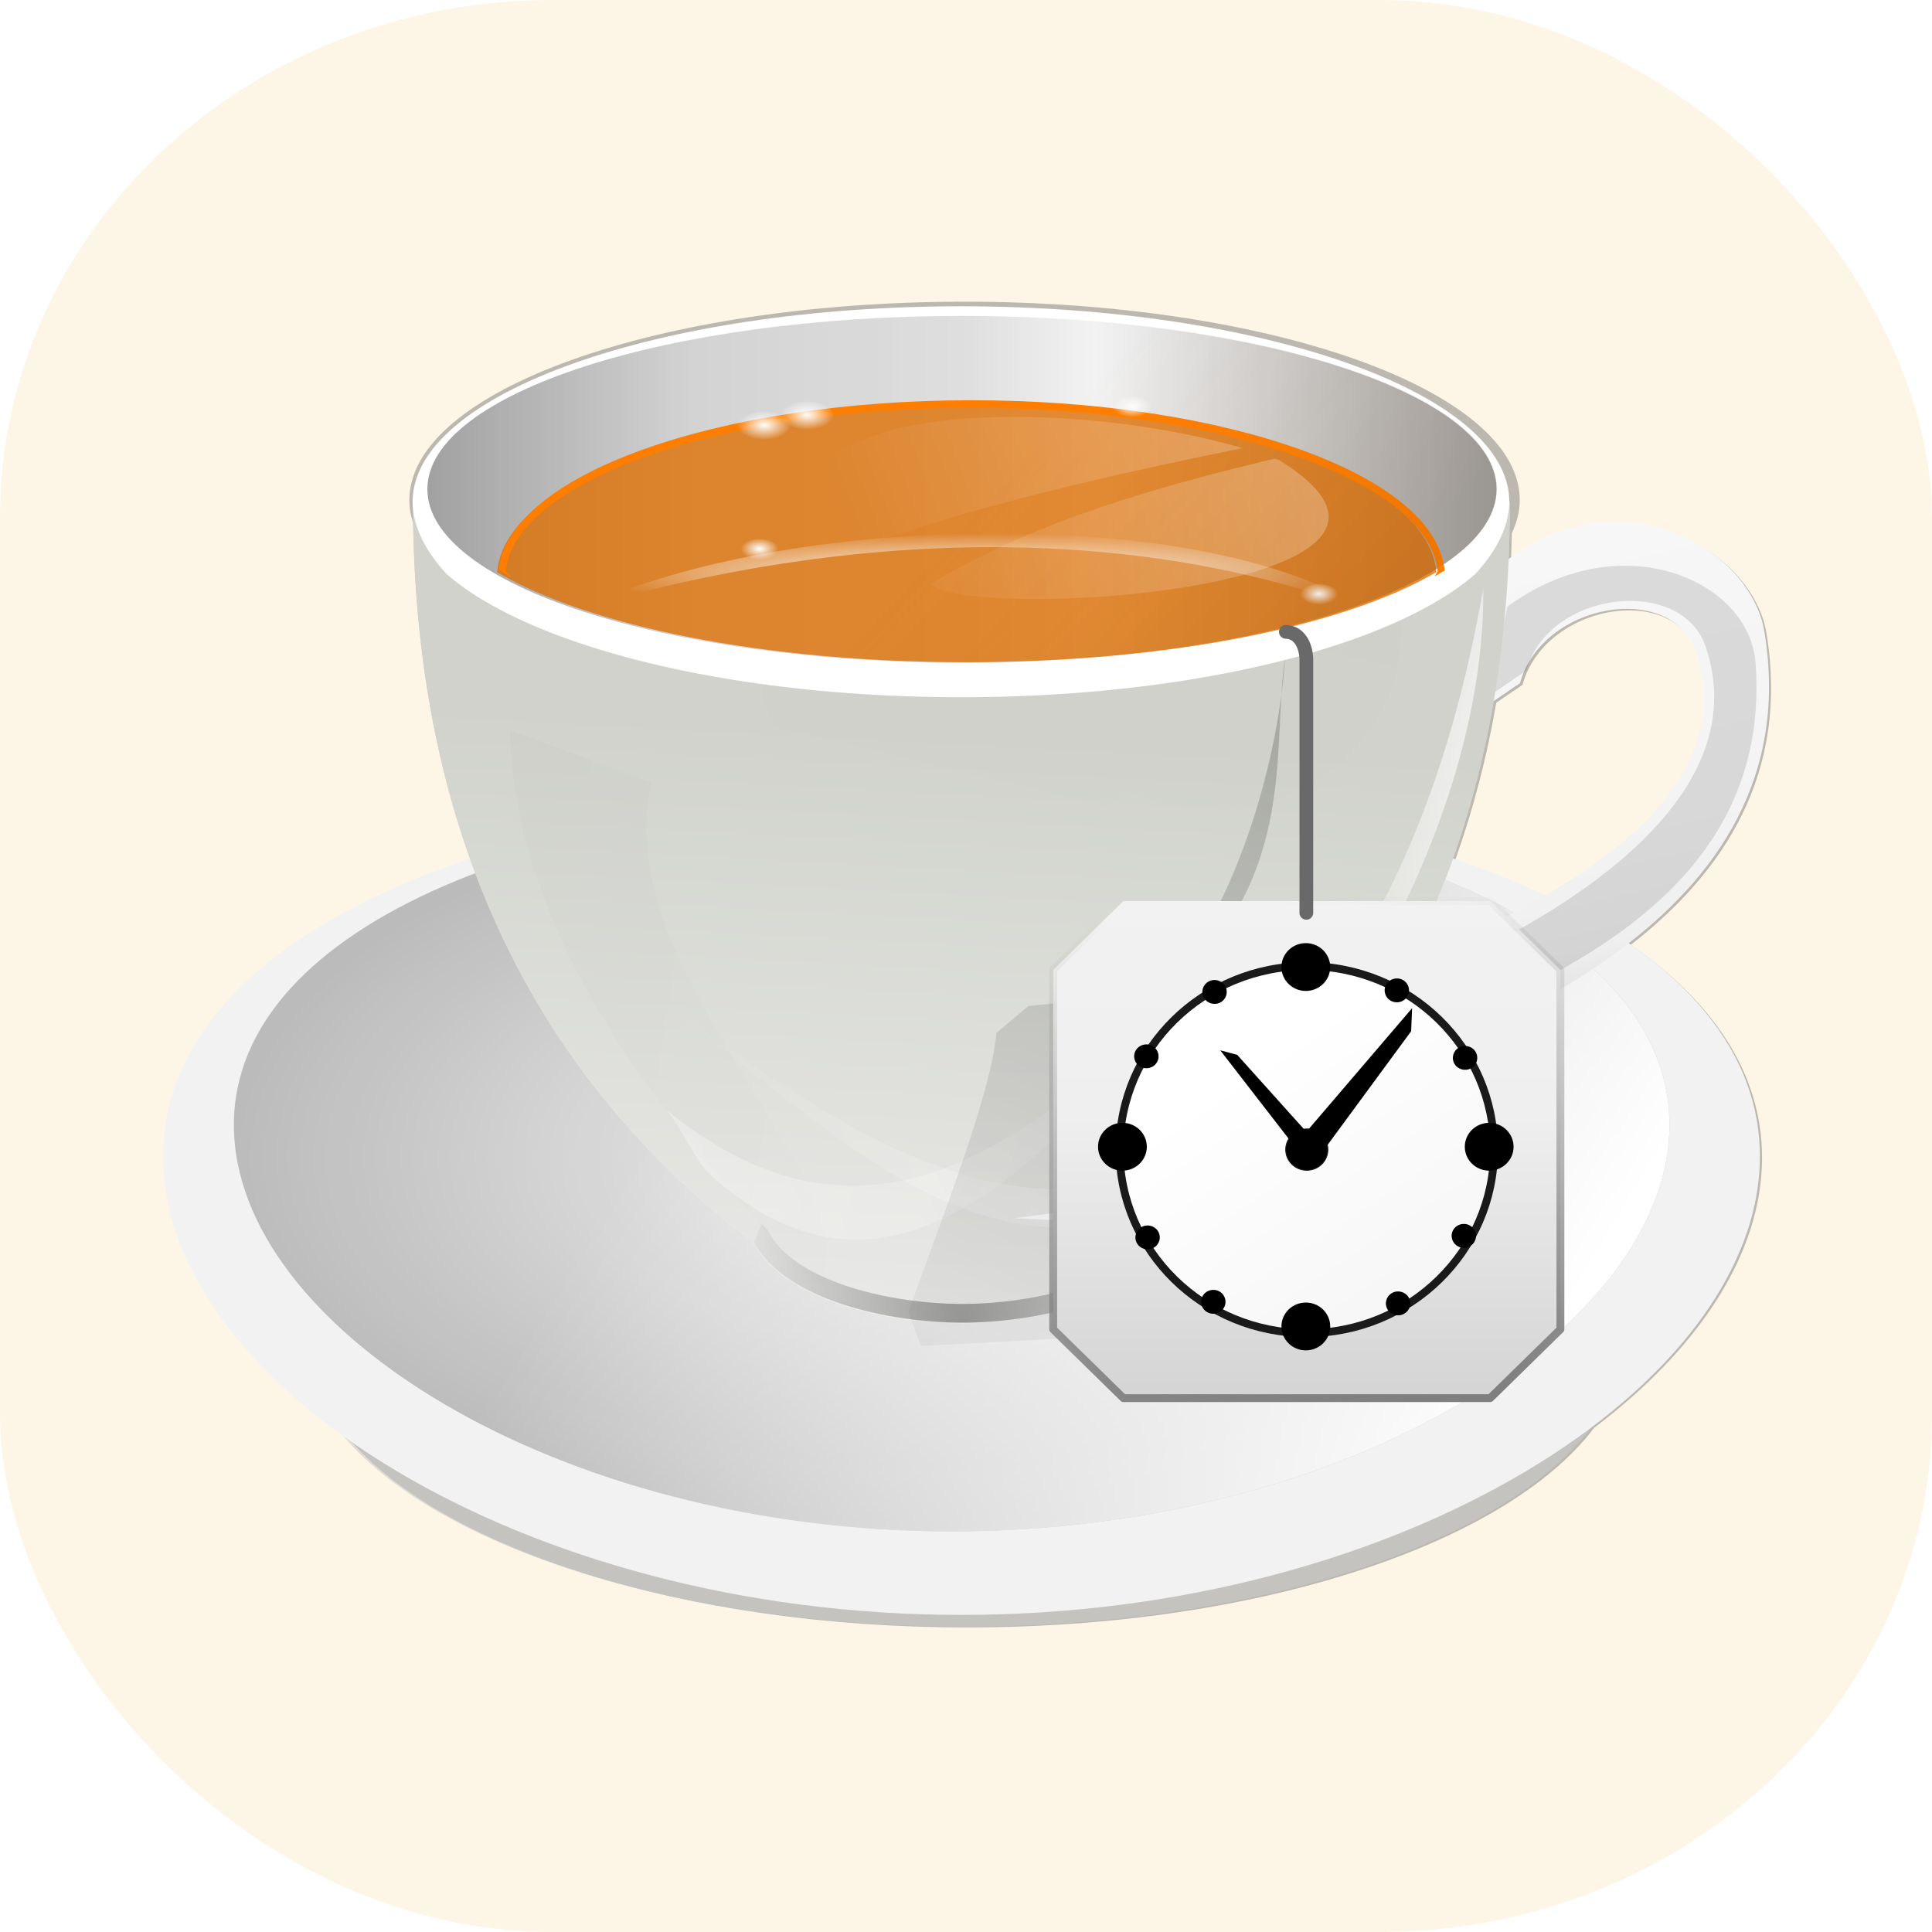 <?xml version="1.0" encoding="UTF-8" standalone="no"?>
<!-- Created with Inkscape (http://www.inkscape.org/) -->

<svg
   id="svg2"
   sodipodi:version="0.32"
   inkscape:version="1.2.2 (b0a8486541, 2022-12-01)"
   width="56"
   height="56"
   sodipodi:docname="kteatime.svg"
   inkscape:output_extension="org.inkscape.output.svg.inkscape"
   version="1.0"
   sodipodi:modified="TRUE"
   inkscape:export-filename="/home/pinheiro/pics/oxygen/scalable/apps/kteatime.png"
   inkscape:export-xdpi="45"
   inkscape:export-ydpi="45"
   xmlns:inkscape="http://www.inkscape.org/namespaces/inkscape"
   xmlns:sodipodi="http://sodipodi.sourceforge.net/DTD/sodipodi-0.dtd"
   xmlns:xlink="http://www.w3.org/1999/xlink"
   xmlns="http://www.w3.org/2000/svg"
   xmlns:svg="http://www.w3.org/2000/svg"
   xmlns:rdf="http://www.w3.org/1999/02/22-rdf-syntax-ns#"
   xmlns:cc="http://creativecommons.org/ns#"
   xmlns:dc="http://purl.org/dc/elements/1.1/">
  <defs
     id="defs5">
    <linearGradient
       inkscape:collect="always"
       id="linearGradient6611">
      <stop
         style="stop-color:#ffffff;stop-opacity:1;"
         offset="0"
         id="stop6613" />
      <stop
         style="stop-color:#ffffff;stop-opacity:0;"
         offset="1"
         id="stop6615" />
    </linearGradient>
    <linearGradient
       inkscape:collect="always"
       id="linearGradient5365">
      <stop
         style="stop-color:#7f7f7f;stop-opacity:1;"
         offset="0"
         id="stop5367" />
      <stop
         style="stop-color:#7f7f7f;stop-opacity:0;"
         offset="1"
         id="stop5369" />
    </linearGradient>
    <linearGradient
       inkscape:collect="always"
       id="linearGradient5357">
      <stop
         style="stop-color:#000000;stop-opacity:1;"
         offset="0"
         id="stop5359" />
      <stop
         style="stop-color:#000000;stop-opacity:0;"
         offset="1"
         id="stop5361" />
    </linearGradient>
    <linearGradient
       id="linearGradient4969">
      <stop
         id="stop4971"
         offset="0"
         style="stop-color:#f7f7f7;stop-opacity:1;" />
      <stop
         style="stop-color:#f4f4f4;stop-opacity:1;"
         offset="0.5"
         id="stop4973" />
      <stop
         id="stop4975"
         offset="0.75"
         style="stop-color:#efefef;stop-opacity:1;" />
      <stop
         id="stop4977"
         offset="1"
         style="stop-color:#cbcbcb;stop-opacity:1;" />
    </linearGradient>
    <linearGradient
       id="linearGradient4910">
      <stop
         style="stop-color:#572b00;stop-opacity:1;"
         offset="0"
         id="stop4912" />
      <stop
         style="stop-color:#de6e00;stop-opacity:0;"
         offset="1"
         id="stop4914" />
    </linearGradient>
    <linearGradient
       id="linearGradient4218">
      <stop
         style="stop-color:#a1a1a1;stop-opacity:1;"
         offset="0"
         id="stop4220" />
      <stop
         id="stop4228"
         offset="0.25"
         style="stop-color:#d3d3d3;stop-opacity:1;" />
      <stop
         id="stop4226"
         offset="0.5"
         style="stop-color:#dedede;stop-opacity:1;" />
      <stop
         style="stop-color:#f2f2f2;stop-opacity:1;"
         offset="0.625"
         id="stop4232" />
      <stop
         style="stop-color:#d7d7d7;stop-opacity:1;"
         offset="0.75"
         id="stop4230" />
      <stop
         style="stop-color:#a1a1a1;stop-opacity:1;"
         offset="1"
         id="stop4222" />
    </linearGradient>
    <linearGradient
       id="linearGradient4007">
      <stop
         style="stop-color:#ffffff;stop-opacity:1;"
         offset="0"
         id="stop4009" />
      <stop
         id="stop4049"
         offset="0.5"
         style="stop-color:#eeeeee;stop-opacity:0.651;" />
      <stop
         style="stop-color:#dedede;stop-opacity:0;"
         offset="1"
         id="stop4011" />
    </linearGradient>
    <linearGradient
       id="linearGradient3995">
      <stop
         style="stop-color:#000000;stop-opacity:0;"
         offset="0"
         id="stop3997" />
      <stop
         style="stop-color:#000000;stop-opacity:1;"
         offset="1"
         id="stop3999" />
    </linearGradient>
    <linearGradient
       id="linearGradient3911">
      <stop
         style="stop-color:#ffffff;stop-opacity:1;"
         offset="0"
         id="stop3913" />
      <stop
         id="stop3919"
         offset="0.5"
         style="stop-color:#f4f4f4;stop-opacity:1;" />
      <stop
         style="stop-color:#efefef;stop-opacity:1;"
         offset="0.75"
         id="stop3921" />
      <stop
         style="stop-color:#cbcbcb;stop-opacity:1;"
         offset="1"
         id="stop3915" />
    </linearGradient>
    <linearGradient
       inkscape:collect="always"
       id="linearGradient3692">
      <stop
         style="stop-color:#000000;stop-opacity:1;"
         offset="0"
         id="stop3694" />
      <stop
         style="stop-color:#000000;stop-opacity:0;"
         offset="1"
         id="stop3696" />
    </linearGradient>
    <linearGradient
       inkscape:collect="always"
       id="linearGradient3180">
      <stop
         style="stop-color:#000000;stop-opacity:1;"
         offset="0"
         id="stop3182" />
      <stop
         style="stop-color:#000000;stop-opacity:0"
         offset="1"
         id="stop3184" />
    </linearGradient>
    <linearGradient
       id="linearGradient3158">
      <stop
         style="stop-color:#f5f5f5;stop-opacity:1;"
         offset="0"
         id="stop3160" />
      <stop
         style="stop-color:#d0d2cb;stop-opacity:1;"
         offset="1"
         id="stop3162" />
    </linearGradient>
    <radialGradient
       inkscape:collect="always"
       xlink:href="#linearGradient3180"
       id="radialGradient3186"
       cx="85.438"
       cy="511.891"
       fx="85.438"
       fy="511.891"
       r="78.938"
       gradientTransform="matrix(0.432,0,0,0.7,48.501,129.749)"
       gradientUnits="userSpaceOnUse" />
    <clipPath
       clipPathUnits="userSpaceOnUse"
       id="clipPath3242">
      <path
         id="path3244"
         d="m 55.688,476.985 c 4.518,7.826 19.423,10.75 29.75,10.75 10.327,10e-6 25.232,-2.924 29.75,-10.75 -24.211,-41.934 -42.235,-39.066 -59.5,0 z"
         style="fill:url(#linearGradient3246);fill-opacity:1;fill-rule:evenodd;stroke:none;stroke-width:1px;stroke-linecap:butt;stroke-linejoin:miter;stroke-opacity:1"
         sodipodi:nodetypes="cscc" />
    </clipPath>
    <linearGradient
       inkscape:collect="always"
       xlink:href="#linearGradient3158"
       id="linearGradient3246"
       gradientUnits="userSpaceOnUse"
       gradientTransform="translate(0,54.985)"
       x1="91.177"
       y1="425.956"
       x2="91.177"
       y2="354.963" />
    <linearGradient
       inkscape:collect="always"
       xlink:href="#linearGradient3692"
       id="linearGradient3698"
       x1="15.7"
       y1="373.836"
       x2="47.812"
       y2="379.249"
       gradientUnits="userSpaceOnUse" />
    <clipPath
       clipPathUnits="userSpaceOnUse"
       id="clipPath3753">
      <path
         sodipodi:nodetypes="cccc"
         id="path3755"
         d="m 10.827,344.157 c 2.553,27.852 16.271,47.474 25.1,56.597 30.045,20.541 2.661,-30.933 4.922,-52.168 1.168,-4.199 -19.658,-18.248 -30.021,-4.429 z"
         style="opacity:0.319;fill:#000000;fill-opacity:1;fill-rule:evenodd;stroke:none;stroke-width:1px;stroke-linecap:butt;stroke-linejoin:miter;stroke-opacity:1" />
    </clipPath>
    <radialGradient
       inkscape:collect="always"
       xlink:href="#linearGradient3180"
       id="radialGradient3955"
       gradientUnits="userSpaceOnUse"
       gradientTransform="matrix(0.432,0,0,0.7,48.501,129.749)"
       cx="85.438"
       cy="511.891"
       fx="85.438"
       fy="511.891"
       r="78.938" />
    <linearGradient
       inkscape:collect="always"
       xlink:href="#linearGradient3692"
       id="linearGradient3957"
       gradientUnits="userSpaceOnUse"
       x1="15.7"
       y1="373.836"
       x2="47.812"
       y2="379.249" />
    <radialGradient
       inkscape:collect="always"
       xlink:href="#linearGradient3180"
       id="radialGradient3963"
       gradientUnits="userSpaceOnUse"
       gradientTransform="matrix(0.432,0,0,0.7,48.501,129.749)"
       cx="85.438"
       cy="511.891"
       fx="85.438"
       fy="511.891"
       r="78.938" />
    <linearGradient
       inkscape:collect="always"
       xlink:href="#linearGradient3692"
       id="linearGradient3965"
       gradientUnits="userSpaceOnUse"
       x1="15.7"
       y1="373.836"
       x2="47.812"
       y2="379.249" />
    <radialGradient
       inkscape:collect="always"
       xlink:href="#linearGradient3180"
       id="radialGradient3993"
       gradientUnits="userSpaceOnUse"
       gradientTransform="matrix(0.432,0,0,0.7,48.501,129.749)"
       cx="85.438"
       cy="511.891"
       fx="85.438"
       fy="511.891"
       r="78.938" />
    <radialGradient
       inkscape:collect="always"
       xlink:href="#linearGradient4007"
       id="radialGradient4013"
       cx="81.205"
       cy="437.665"
       fx="81.205"
       fy="437.665"
       r="38.88"
       gradientTransform="matrix(2.309,-2.989,-0.412,3.464,73.853,-835.762)"
       gradientUnits="userSpaceOnUse" />
    <clipPath
       clipPathUnits="userSpaceOnUse"
       id="clipPath4015">
      <path
         style="opacity:0.227;fill:#dedede;fill-opacity:1;stroke:none;stroke-width:2.6;stroke-linecap:butt;stroke-linejoin:miter;stroke-miterlimit:4;stroke-dashoffset:1.088;stroke-opacity:1"
         d="m 73.338,392.019 c -43.297,0 -73.088,12.845 -64.376,33.747 8.712,20.902 52.647,41.99 95.944,41.99 43.297,0 69.652,-21.088 60.94,-41.99 -8.712,-20.902 -49.211,-33.747 -92.508,-33.747 z"
         id="path4017" />
    </clipPath>
    <linearGradient
       inkscape:collect="always"
       xlink:href="#linearGradient3692"
       id="linearGradient4062"
       gradientUnits="userSpaceOnUse"
       x1="15.7"
       y1="373.836"
       x2="47.812"
       y2="379.249" />
    <radialGradient
       inkscape:collect="always"
       xlink:href="#linearGradient3180"
       id="radialGradient4238"
       gradientUnits="userSpaceOnUse"
       gradientTransform="matrix(0.432,0,0,0.7,48.501,129.749)"
       cx="85.438"
       cy="511.891"
       fx="85.438"
       fy="511.891"
       r="78.938" />
    <linearGradient
       inkscape:collect="always"
       xlink:href="#linearGradient3692"
       id="linearGradient4240"
       gradientUnits="userSpaceOnUse"
       x1="15.7"
       y1="373.836"
       x2="47.812"
       y2="379.249" />
    <radialGradient
       inkscape:collect="always"
       xlink:href="#linearGradient4007"
       id="radialGradient4244"
       gradientUnits="userSpaceOnUse"
       gradientTransform="matrix(2.309,-2.989,-0.412,3.464,73.853,-835.762)"
       cx="81.205"
       cy="437.665"
       fx="81.205"
       fy="437.665"
       r="38.88" />
    <radialGradient
       inkscape:collect="always"
       xlink:href="#linearGradient3180"
       id="radialGradient4250"
       gradientUnits="userSpaceOnUse"
       gradientTransform="matrix(0.432,0,0,0.7,48.501,129.749)"
       cx="85.438"
       cy="511.891"
       fx="85.438"
       fy="511.891"
       r="78.938" />
    <linearGradient
       inkscape:collect="always"
       xlink:href="#linearGradient3692"
       id="linearGradient4252"
       gradientUnits="userSpaceOnUse"
       x1="15.7"
       y1="373.836"
       x2="47.812"
       y2="379.249" />
    <clipPath
       clipPathUnits="userSpaceOnUse"
       id="clipPath4403">
      <path
         style="fill:#ffffff;fill-opacity:1;stroke:none;stroke-width:4;stroke-linecap:butt;stroke-linejoin:miter;stroke-miterlimit:4;stroke-dasharray:none;stroke-dashoffset:1.088;stroke-opacity:1"
         d="m 353.21,-62.549 c -43.222,0 -78.281,11.686 -78.281,26.094 0,14.407 35.059,30.997 78.281,30.997 43.222,10e-6 78.312,-16.59 78.312,-30.997 -10e-6,-14.407 -35.09,-26.094 -78.312,-26.094 z"
         id="path4405"
         sodipodi:nodetypes="csssc" />
    </clipPath>
    <filter
       inkscape:collect="always"
       id="filter4515"
       x="-0.003"
       y="-0.009"
       width="1.006"
       height="1.019">
      <feGaussianBlur
         inkscape:collect="always"
         stdDeviation="0.182"
         id="feGaussianBlur4517" />
    </filter>
    <linearGradient
       inkscape:collect="always"
       xlink:href="#linearGradient3692"
       id="linearGradient4519"
       gradientUnits="userSpaceOnUse"
       x1="0.75"
       y1="367.772"
       x2="47.812"
       y2="379.249" />
    <clipPath
       clipPathUnits="userSpaceOnUse"
       id="clipPath4642">
      <path
         id="path4644"
         d="m 353.351,309.564 c -42.135,0 -76.313,10.365 -76.313,23.143 0,12.778 34.178,23.17 76.313,23.17 42.135,1e-5 76.344,-10.392 76.344,-23.17 0,-12.778 -34.208,-23.143 -76.344,-23.143 z"
         style="opacity:0.308;fill:url(#linearGradient4646);fill-opacity:1;stroke:none;stroke-width:4;stroke-linecap:butt;stroke-linejoin:miter;stroke-miterlimit:4;stroke-dasharray:none;stroke-dashoffset:1.088;stroke-opacity:1;filter:url(#filter4515)"
         transform="matrix(1.002,0,0,1,449.709,-2.627)" />
    </clipPath>
    <linearGradient
       inkscape:collect="always"
       xlink:href="#linearGradient4218"
       id="linearGradient4646"
       gradientUnits="userSpaceOnUse"
       gradientTransform="translate(238.201,3.518)"
       x1="38.837"
       y1="329.203"
       x2="191.493"
       y2="329.203" />
    <clipPath
       clipPathUnits="userSpaceOnUse"
       id="clipPath4981">
      <path
         sodipodi:nodetypes="cccsccscc"
         id="path4983"
         d="m 879.966,354.984 -0.492,4.922 5.414,-3.445 c 3.129,-10.7 21.657,-13.685 25.1,-4.183 8.462,23.357 -31.724,37.587 -45.032,42.817 l -10.089,16.733 c 24.176,-8.142 71.805,-23.557 64.964,-62.257 -1.951,-11.037 -20.434,-20.95 -36.665,-9.597 z"
         style="opacity:1;fill:url(#linearGradient4985);fill-opacity:1;fill-rule:evenodd;stroke:none;stroke-width:1px;stroke-linecap:butt;stroke-linejoin:miter;stroke-opacity:1" />
    </clipPath>
    <linearGradient
       inkscape:collect="always"
       xlink:href="#linearGradient4969"
       id="linearGradient4985"
       gradientUnits="userSpaceOnUse"
       x1="896.699"
       y1="334.945"
       x2="912.867"
       y2="406.607" />
    <radialGradient
       inkscape:collect="always"
       xlink:href="#linearGradient3180"
       id="radialGradient5077"
       gradientUnits="userSpaceOnUse"
       gradientTransform="matrix(0.432,0,0,0.7,48.501,129.749)"
       cx="85.438"
       cy="511.891"
       fx="85.438"
       fy="511.891"
       r="78.938" />
    <linearGradient
       inkscape:collect="always"
       xlink:href="#linearGradient3692"
       id="linearGradient5079"
       gradientUnits="userSpaceOnUse"
       x1="15.7"
       y1="373.836"
       x2="47.812"
       y2="379.249" />
    <radialGradient
       inkscape:collect="always"
       xlink:href="#linearGradient4007"
       id="radialGradient5083"
       gradientUnits="userSpaceOnUse"
       gradientTransform="matrix(2.309,-2.989,-0.412,3.464,73.853,-835.762)"
       cx="81.205"
       cy="437.665"
       fx="81.205"
       fy="437.665"
       r="38.88" />
    <radialGradient
       inkscape:collect="always"
       xlink:href="#linearGradient3180"
       id="radialGradient5091"
       gradientUnits="userSpaceOnUse"
       gradientTransform="matrix(0.432,0,0,0.7,48.501,129.749)"
       cx="85.438"
       cy="511.891"
       fx="85.438"
       fy="511.891"
       r="78.938" />
    <linearGradient
       inkscape:collect="always"
       xlink:href="#linearGradient3692"
       id="linearGradient5093"
       gradientUnits="userSpaceOnUse"
       x1="0.75"
       y1="367.772"
       x2="47.812"
       y2="379.249" />
    <radialGradient
       inkscape:collect="always"
       xlink:href="#linearGradient3180"
       id="radialGradient5487"
       gradientUnits="userSpaceOnUse"
       gradientTransform="matrix(0.432,0,0,0.7,48.501,129.749)"
       cx="85.438"
       cy="511.891"
       fx="85.438"
       fy="511.891"
       r="78.938" />
    <linearGradient
       inkscape:collect="always"
       xlink:href="#linearGradient3692"
       id="linearGradient5489"
       gradientUnits="userSpaceOnUse"
       x1="15.7"
       y1="373.836"
       x2="47.812"
       y2="379.249" />
    <radialGradient
       inkscape:collect="always"
       xlink:href="#linearGradient4007"
       id="radialGradient5493"
       gradientUnits="userSpaceOnUse"
       gradientTransform="matrix(2.309,-2.989,-0.412,3.464,73.853,-835.762)"
       cx="81.205"
       cy="437.665"
       fx="81.205"
       fy="437.665"
       r="38.88" />
    <radialGradient
       inkscape:collect="always"
       xlink:href="#linearGradient3180"
       id="radialGradient5501"
       gradientUnits="userSpaceOnUse"
       gradientTransform="matrix(0.432,0,0,0.7,48.501,129.749)"
       cx="85.438"
       cy="511.891"
       fx="85.438"
       fy="511.891"
       r="78.938" />
    <linearGradient
       inkscape:collect="always"
       xlink:href="#linearGradient3692"
       id="linearGradient5503"
       gradientUnits="userSpaceOnUse"
       x1="0.75"
       y1="367.772"
       x2="47.812"
       y2="379.249" />
    <filter
       inkscape:collect="always"
       id="filter6605-3"
       x="-0.016"
       y="-0.02"
       width="1.031"
       height="1.04">
      <feGaussianBlur
         inkscape:collect="always"
         stdDeviation="0.819"
         id="feGaussianBlur6607-6" />
    </filter>
    <radialGradient
       inkscape:collect="always"
       xlink:href="#linearGradient3995"
       id="radialGradient5159-7"
       gradientUnits="userSpaceOnUse"
       gradientTransform="matrix(0.203,0,0,0.103,4.526,-9.854)"
       cx="113.773"
       cy="421.472"
       fx="113.773"
       fy="421.472"
       r="102.654" />
    <linearGradient
       inkscape:collect="always"
       xlink:href="#linearGradient3158"
       id="linearGradient5161-5"
       gradientUnits="userSpaceOnUse"
       gradientTransform="matrix(0.203,0,0,0.217,10.551,-55.735)"
       x1="91.177"
       y1="425.956"
       x2="91.177"
       y2="354.963" />
    <radialGradient
       inkscape:collect="always"
       xlink:href="#linearGradient5357"
       id="radialGradient5163-9"
       gradientUnits="userSpaceOnUse"
       gradientTransform="matrix(0.432,0,0,0.7,48.501,129.749)"
       cx="85.438"
       cy="511.891"
       fx="85.438"
       fy="511.891"
       r="78.938" />
    <clipPath
       clipPathUnits="userSpaceOnUse"
       id="clipPath3242-7">
      <path
         id="path3244-0"
         d="m 55.688,476.985 c 4.518,7.826 19.423,10.75 29.75,10.75 10.327,10e-6 25.232,-2.924 29.75,-10.75 -24.211,-41.934 -42.235,-39.066 -59.5,0 z"
         style="fill:url(#linearGradient3246);fill-opacity:1;fill-rule:evenodd;stroke:none;stroke-width:1px;stroke-linecap:butt;stroke-linejoin:miter;stroke-opacity:1"
         sodipodi:nodetypes="cscc" />
    </clipPath>
    <filter
       inkscape:collect="always"
       id="filter3308-9"
       x="-0.044"
       y="-0.056"
       width="1.088"
       height="1.112">
      <feGaussianBlur
         inkscape:collect="always"
         stdDeviation="1.659"
         id="feGaussianBlur3310-3" />
    </filter>
    <clipPath
       clipPathUnits="userSpaceOnUse"
       id="clipPath3753-2">
      <path
         sodipodi:nodetypes="cccc"
         id="path3755-6"
         d="m 10.827,344.157 c 2.553,27.852 16.271,47.474 25.1,56.597 30.045,20.541 2.661,-30.933 4.922,-52.168 1.168,-4.199 -19.658,-18.248 -30.021,-4.429 z"
         style="opacity:0.319;fill:#000000;fill-opacity:1;fill-rule:evenodd;stroke:none;stroke-width:1px;stroke-linecap:butt;stroke-linejoin:miter;stroke-opacity:1" />
    </clipPath>
    <filter
       inkscape:collect="always"
       x="-0.434"
       width="1.868"
       y="-0.176"
       height="1.352"
       id="filter3744-1">
      <feGaussianBlur
         inkscape:collect="always"
         stdDeviation="3.761"
         id="feGaussianBlur3746-8" />
    </filter>
    <linearGradient
       inkscape:collect="always"
       xlink:href="#linearGradient5357"
       id="linearGradient5167-7"
       gradientUnits="userSpaceOnUse"
       gradientTransform="translate(267.929,9.843)"
       x1="125.089"
       y1="277.115"
       x2="101.922"
       y2="379.482" />
    <filter
       inkscape:collect="always"
       id="filter3905-0"
       x="-0.015"
       y="-0.045"
       width="1.029"
       height="1.09">
      <feGaussianBlur
         inkscape:collect="always"
         stdDeviation="0.554"
         id="feGaussianBlur3907-2" />
    </filter>
    <clipPath
       clipPathUnits="userSpaceOnUse"
       id="clipPath4015-2">
      <path
         style="opacity:0.227;fill:#dedede;fill-opacity:1;stroke:none;stroke-width:2.6;stroke-linecap:butt;stroke-linejoin:miter;stroke-miterlimit:4;stroke-dashoffset:1.088;stroke-opacity:1"
         d="m 73.338,392.019 c -43.297,0 -73.088,12.845 -64.376,33.747 8.712,20.902 52.647,41.99 95.944,41.99 43.297,0 69.652,-21.088 60.94,-41.99 -8.712,-20.902 -49.211,-33.747 -92.508,-33.747 z"
         id="path4017-2" />
    </clipPath>
    <linearGradient
       inkscape:collect="always"
       xlink:href="#linearGradient6611"
       id="linearGradient5171-7"
       gradientUnits="userSpaceOnUse"
       gradientTransform="matrix(0.203,0,0,0.217,4.526,-57.875)"
       x1="185.817"
       y1="466.016"
       x2="82.098"
       y2="399.199" />
    <linearGradient
       inkscape:collect="always"
       xlink:href="#linearGradient4969"
       id="linearGradient5173-9"
       gradientUnits="userSpaceOnUse"
       gradientTransform="matrix(0.203,0,0,0.217,-135.289,-57.703)"
       x1="896.699"
       y1="334.945"
       x2="912.867"
       y2="406.607" />
    <clipPath
       clipPathUnits="userSpaceOnUse"
       id="clipPath4981-7">
      <path
         sodipodi:nodetypes="cccsccscc"
         id="path4983-8"
         d="m 879.966,354.984 -0.492,4.922 5.414,-3.445 c 3.129,-10.7 21.657,-13.685 25.1,-4.183 8.462,23.357 -31.724,37.587 -45.032,42.817 l -10.089,16.733 c 24.176,-8.142 71.805,-23.557 64.964,-62.257 -1.951,-11.037 -20.434,-20.95 -36.665,-9.597 z"
         style="opacity:1;fill:url(#linearGradient4985);fill-opacity:1;fill-rule:evenodd;stroke:none;stroke-width:1px;stroke-linecap:butt;stroke-linejoin:miter;stroke-opacity:1" />
    </clipPath>
    <filter
       inkscape:collect="always"
       id="filter4965-4"
       x="-0.064"
       y="-0.059"
       width="1.128"
       height="1.119">
      <feGaussianBlur
         inkscape:collect="always"
         stdDeviation="1.689"
         id="feGaussianBlur4967-5" />
    </filter>
    <linearGradient
       inkscape:collect="always"
       xlink:href="#linearGradient3158"
       id="linearGradient5175-0"
       gradientUnits="userSpaceOnUse"
       gradientTransform="matrix(0.203,0,0,0.217,10.551,-55.735)"
       x1="85.438"
       y1="471.893"
       x2="91.177"
       y2="354.963" />
    <radialGradient
       inkscape:collect="always"
       xlink:href="#linearGradient5357"
       id="radialGradient5177-3"
       gradientUnits="userSpaceOnUse"
       gradientTransform="matrix(0.432,0,0,0.7,48.501,129.749)"
       cx="85.438"
       cy="511.891"
       fx="85.438"
       fy="511.891"
       r="78.938" />
    <clipPath
       clipPathUnits="userSpaceOnUse"
       id="clipPath984">
      <path
         id="path982"
         d="m 55.688,476.985 c 4.518,7.826 19.423,10.75 29.75,10.75 10.327,10e-6 25.232,-2.924 29.75,-10.75 -24.211,-41.934 -42.235,-39.066 -59.5,0 z"
         style="fill:url(#linearGradient3246);fill-opacity:1;fill-rule:evenodd;stroke:none;stroke-width:1px;stroke-linecap:butt;stroke-linejoin:miter;stroke-opacity:1"
         sodipodi:nodetypes="cscc" />
    </clipPath>
    <clipPath
       clipPathUnits="userSpaceOnUse"
       id="clipPath999">
      <path
         sodipodi:nodetypes="cccc"
         id="path997"
         d="m 10.827,344.157 c 2.553,27.852 16.271,47.474 25.1,56.597 30.045,20.541 2.661,-30.933 4.922,-52.168 1.168,-4.199 -19.658,-18.248 -30.021,-4.429 z"
         style="opacity:0.319;fill:#000000;fill-opacity:1;fill-rule:evenodd;stroke:none;stroke-width:1px;stroke-linecap:butt;stroke-linejoin:miter;stroke-opacity:1" />
    </clipPath>
    <linearGradient
       inkscape:collect="always"
       xlink:href="#linearGradient6611"
       id="linearGradient5183-0"
       gradientUnits="userSpaceOnUse"
       gradientTransform="translate(-94.493)"
       x1="488.214"
       y1="440.521"
       x2="405.533"
       y2="401.246" />
    <filter
       inkscape:collect="always"
       id="filter4112-2"
       x="-0.021"
       y="-0.059"
       width="1.042"
       height="1.117">
      <feGaussianBlur
         inkscape:collect="always"
         stdDeviation="0.718"
         id="feGaussianBlur4114-0" />
    </filter>
    <linearGradient
       inkscape:collect="always"
       xlink:href="#linearGradient6611"
       id="linearGradient5185-6"
       gradientUnits="userSpaceOnUse"
       gradientTransform="translate(-332.694)"
       x1="488.214"
       y1="440.521"
       x2="405.533"
       y2="401.246" />
    <filter
       inkscape:collect="always"
       x="-0.061"
       width="1.121"
       y="-0.408"
       height="1.816"
       id="filter4178-1">
      <feGaussianBlur
         inkscape:collect="always"
         stdDeviation="0.562"
         id="feGaussianBlur4180-5" />
    </filter>
    <radialGradient
       inkscape:collect="always"
       xlink:href="#linearGradient6611"
       id="radialGradient5187-5"
       gradientUnits="userSpaceOnUse"
       gradientTransform="matrix(0.202,0.02,-0.073,0.865,32.065,-306.105)"
       cx="189.808"
       cy="375.149"
       fx="189.808"
       fy="375.149"
       r="27.057" />
    <clipPath
       clipPathUnits="userSpaceOnUse"
       id="clipPath4403-6">
      <path
         style="fill:#ffffff;fill-opacity:1;stroke:none;stroke-width:4;stroke-linecap:butt;stroke-linejoin:miter;stroke-miterlimit:4;stroke-dasharray:none;stroke-dashoffset:1.088;stroke-opacity:1"
         d="m 353.21,-62.549 c -43.222,0 -78.281,11.686 -78.281,26.094 0,14.407 35.059,30.997 78.281,30.997 43.222,10e-6 78.312,-16.59 78.312,-30.997 -10e-6,-14.407 -35.09,-26.094 -78.312,-26.094 z"
         id="path4405-5"
         sodipodi:nodetypes="csssc" />
    </clipPath>
    <filter
       inkscape:collect="always"
       id="filter4483-6"
       x="-0.012"
       y="-0.035"
       width="1.023"
       height="1.069">
      <feGaussianBlur
         inkscape:collect="always"
         stdDeviation="0.765"
         id="feGaussianBlur4485-9" />
    </filter>
    <filter
       inkscape:collect="always"
       id="filter4515-7"
       x="-0.003"
       y="-0.013"
       width="1.007"
       height="1.025">
      <feGaussianBlur
         inkscape:collect="always"
         stdDeviation="0.182"
         id="feGaussianBlur4517-4" />
    </filter>
    <radialGradient
       inkscape:collect="always"
       xlink:href="#linearGradient6611"
       id="radialGradient5193-3"
       gradientUnits="userSpaceOnUse"
       gradientTransform="matrix(1,0,0,0.094,0,310.931)"
       cx="354.771"
       cy="343.229"
       fx="354.771"
       fy="343.229"
       r="56.351" />
    <filter
       inkscape:collect="always"
       x="-0.019"
       width="1.038"
       y="-0.204"
       height="1.409"
       id="filter4578-8">
      <feGaussianBlur
         inkscape:collect="always"
         stdDeviation="0.903"
         id="feGaussianBlur4580-6" />
    </filter>
    <clipPath
       clipPathUnits="userSpaceOnUse"
       id="clipPath4642-8">
      <path
         id="path4644-8"
         d="m 353.351,309.564 c -42.135,0 -76.313,10.365 -76.313,23.143 0,12.778 34.178,23.17 76.313,23.17 42.135,1e-5 76.344,-10.392 76.344,-23.17 0,-12.778 -34.208,-23.143 -76.344,-23.143 z"
         style="opacity:0.308;fill:url(#linearGradient4646);fill-opacity:1;stroke:none;stroke-width:4;stroke-linecap:butt;stroke-linejoin:miter;stroke-miterlimit:4;stroke-dasharray:none;stroke-dashoffset:1.088;stroke-opacity:1;filter:url(#filter4515-7)"
         transform="matrix(1.002,0,0,1,449.709,-2.627)" />
    </clipPath>
    <filter
       inkscape:collect="always"
       id="filter4638-4"
       x="-0.027"
       y="-0.098"
       width="1.054"
       height="1.196">
      <feGaussianBlur
         inkscape:collect="always"
         stdDeviation="1.298"
         id="feGaussianBlur4640-3" />
    </filter>
    <radialGradient
       inkscape:collect="always"
       xlink:href="#linearGradient6611"
       id="radialGradient5195-1"
       gradientUnits="userSpaceOnUse"
       gradientTransform="matrix(1,0,0,0.545,0,153.75)"
       cx="773.415"
       cy="338.251"
       fx="773.415"
       fy="338.251"
       r="2.707" />
    <filter
       inkscape:collect="always"
       id="filter4878-2"
       x="-0.017"
       y="-0.031"
       width="1.034"
       height="1.062">
      <feGaussianBlur
         inkscape:collect="always"
         stdDeviation="0.038"
         id="feGaussianBlur4880-0" />
    </filter>
    <radialGradient
       inkscape:collect="always"
       xlink:href="#linearGradient6611"
       id="radialGradient5197-6"
       gradientUnits="userSpaceOnUse"
       gradientTransform="matrix(1,0,0,0.545,0,153.75)"
       cx="773.415"
       cy="338.251"
       fx="773.415"
       fy="338.251"
       r="2.707" />
    <radialGradient
       inkscape:collect="always"
       xlink:href="#linearGradient6611"
       id="radialGradient5199-8"
       gradientUnits="userSpaceOnUse"
       gradientTransform="matrix(1,0,0,0.545,0,153.75)"
       cx="773.415"
       cy="338.251"
       fx="773.415"
       fy="338.251"
       r="2.707" />
    <radialGradient
       inkscape:collect="always"
       xlink:href="#linearGradient6611"
       id="radialGradient5201-9"
       gradientUnits="userSpaceOnUse"
       gradientTransform="matrix(1,0,0,0.545,0,153.75)"
       cx="773.415"
       cy="338.251"
       fx="773.415"
       fy="338.251"
       r="2.707" />
    <radialGradient
       inkscape:collect="always"
       xlink:href="#linearGradient6611"
       id="radialGradient5203-2"
       gradientUnits="userSpaceOnUse"
       gradientTransform="matrix(1,0,0,0.545,0,153.75)"
       cx="773.415"
       cy="338.251"
       fx="773.415"
       fy="338.251"
       r="2.707" />
    <linearGradient
       inkscape:collect="always"
       xlink:href="#linearGradient4910"
       id="linearGradient5205-6"
       gradientUnits="userSpaceOnUse"
       x1="398.923"
       y1="360.402"
       x2="364.386"
       y2="325.804" />
    <linearGradient
       inkscape:collect="always"
       xlink:href="#linearGradient6611"
       id="linearGradient5207-9"
       gradientUnits="userSpaceOnUse"
       gradientTransform="matrix(1,0,0,-1,0,1052.362)"
       x1="469.344"
       y1="749.654"
       x2="341.898"
       y2="698.166" />
    <filter
       inkscape:collect="always"
       id="filter4937-4"
       x="-0.008"
       y="-0.026"
       width="1.017"
       height="1.051">
      <feGaussianBlur
         inkscape:collect="always"
         stdDeviation="0.26"
         id="feGaussianBlur4939-8" />
    </filter>
    <linearGradient
       inkscape:collect="always"
       xlink:href="#linearGradient5357"
       id="linearGradient5363-7"
       x1="91.786"
       y1="47.533"
       x2="67.671"
       y2="108.314"
       gradientUnits="userSpaceOnUse"
       gradientTransform="translate(-258.755,111.521)" />
    <filter
       inkscape:collect="always"
       id="filter5353-2"
       x="-0.046"
       y="-0.028"
       width="1.092"
       height="1.055">
      <feGaussianBlur
         inkscape:collect="always"
         stdDeviation="0.586"
         id="feGaussianBlur5355-7" />
    </filter>
    <linearGradient
       inkscape:collect="always"
       xlink:href="#linearGradient4969"
       id="linearGradient5307-2"
       gradientUnits="userSpaceOnUse"
       gradientTransform="matrix(0.23,0,0,0.225,-15.16,41.847)"
       x1="242.854"
       y1="-187.779"
       x2="242.854"
       y2="6.17" />
    <linearGradient
       inkscape:collect="always"
       xlink:href="#linearGradient5365"
       id="linearGradient5371-2"
       x1="97.536"
       y1="86.327"
       x2="93.984"
       y2="54.06"
       gradientUnits="userSpaceOnUse"
       gradientTransform="matrix(0.463,0,0,0.454,-5.612,1.489)" />
    <linearGradient
       inkscape:collect="always"
       xlink:href="#linearGradient3911"
       id="linearGradient5317-0"
       x1="217.031"
       y1="2.009"
       x2="270.233"
       y2="80.305"
       gradientUnits="userSpaceOnUse"
       gradientTransform="matrix(0.23,0,0,0.225,-17.535,32.87)" />
    <linearGradient
       inkscape:collect="always"
       xlink:href="#linearGradient5357"
       id="linearGradient2469"
       gradientUnits="userSpaceOnUse"
       gradientTransform="translate(267.929,9.843)"
       x1="125.089"
       y1="277.115"
       x2="101.922"
       y2="379.482" />
    <linearGradient
       inkscape:collect="always"
       xlink:href="#linearGradient4218"
       id="linearGradient2471"
       gradientUnits="userSpaceOnUse"
       gradientTransform="translate(238.201,3.518)"
       x1="38.837"
       y1="329.203"
       x2="191.493"
       y2="329.203" />
    <linearGradient
       inkscape:collect="always"
       xlink:href="#linearGradient4218"
       id="linearGradient2473"
       gradientUnits="userSpaceOnUse"
       gradientTransform="translate(238.201,3.518)"
       x1="38.837"
       y1="329.203"
       x2="191.493"
       y2="329.203" />
  </defs>
  <sodipodi:namedview
     inkscape:window-height="998"
     inkscape:window-width="1920"
     inkscape:pageshadow="2"
     inkscape:pageopacity="0.0"
     guidetolerance="10.0"
     gridtolerance="10.0"
     objecttolerance="10.0"
     borderopacity="1.0"
     bordercolor="#666666"
     pagecolor="#ffffff"
     id="base"
     showguides="true"
     inkscape:guide-bbox="true"
     inkscape:zoom="5.7470708"
     inkscape:cx="-28.797279"
     inkscape:cy="16.965164"
     inkscape:window-x="0"
     inkscape:window-y="0"
     inkscape:current-layer="svg2"
     width="128px"
     height="128px"
     inkscape:showpageshadow="2"
     inkscape:pagecheckerboard="0"
     inkscape:deskcolor="#d1d1d1"
     showgrid="false"
     inkscape:window-maximized="1" />
  <rect
     height="56"
     ry="15"
     width="56"
     x="0"
     y="0"
     id="rect4310-6-6"
     style="fill:#f8dea2;fill-opacity:0.25;stroke-width:1.4"
     rx="16" />
  <path
     style="opacity:0.597;fill:#4b4b4b;fill-opacity:1;stroke:none;stroke-width:5;stroke-linecap:butt;stroke-linejoin:miter;stroke-miterlimit:4;stroke-dasharray:none;stroke-dashoffset:1.088;stroke-opacity:1;filter:url(#filter6605-3)"
     d="m -195.125,126.755 c -24.07,0 -43.594,6.542 -43.594,14.594 0,0.82 0.205,1.623 0.594,2.406 0.213,8.919 1.73,16.927 4.438,24.062 -14.642,4.633 -24.062,12.187 -24.062,21.906 0,7.306 5.327,14.641 14.188,20.594 7.368,8.162 26.38,13.969 48.656,13.969 22.92,0 42.368,-6.154 49.25,-14.687 8.245,-5.822 13.188,-12.855 13.188,-19.875 -1e-5,-6.162 -3.81,-11.429 -10.312,-15.656 7.313,-5.312 12.469,-12.629 10.656,-22.938 -1.068,-6.071 -11.175,-11.526 -20.062,-5.344 0.031,-0.661 0.046,-1.329 0.062,-2 0.4,-0.794 0.625,-1.606 0.625,-2.438 0,-8.052 -19.555,-14.594 -43.625,-14.594 z m 51.781,22.719 c 2.594,-0.123 4.986,0.864 5.812,3.156 2.823,7.834 -4.214,13.78 -11.812,17.906 -2.226,-0.989 -4.648,-1.906 -7.219,-2.719 1.378,-3.631 2.473,-7.476 3.219,-11.562 l 2.062,-1.312 c 0.966,-3.32 4.603,-5.31 7.938,-5.469 z"
     id="path5375-7"
     transform="matrix(0.369,0,0,0.394,99.954,-41.197)" />
  <ellipse
     id="path4184-1"
     style="opacity:0.597;fill:#cacaca;fill-opacity:1;stroke:none;stroke-width:1.023;stroke-linecap:butt;stroke-linejoin:miter;stroke-miterlimit:4;stroke-dasharray:none;stroke-dashoffset:1.088;stroke-opacity:1"
     cx="27.943"
     cy="38.674"
     rx="19.185"
     ry="8.475" />
  <path
     style="fill:#f2f2f2;fill-opacity:1;stroke:none;stroke-width:0.546;stroke-linecap:butt;stroke-linejoin:miter;stroke-miterlimit:4;stroke-dashoffset:1.088;stroke-opacity:1"
     d="m 27.868,22.838 c -12.774,0 -23.143,4.066 -23.143,10.681 0,6.616 10.369,13.29 23.143,13.29 12.774,0 23.143,-6.675 23.143,-13.29 -4e-6,-6.616 -10.369,-10.681 -23.143,-10.681 z"
     id="path4005-1" />
  <path
     style="opacity:0.227;fill:url(#radialGradient5159-7);fill-opacity:1;stroke:none;stroke-width:0.546;stroke-linecap:butt;stroke-linejoin:miter;stroke-miterlimit:4;stroke-dashoffset:1.088;stroke-opacity:1"
     d="m 27.585,23.141 c -11.484,0 -20.806,3.604 -20.806,9.467 0,5.864 9.322,11.78 20.806,11.78 11.484,0 20.806,-5.916 20.806,-11.78 -2e-6,-5.864 -9.322,-9.467 -20.806,-9.467 z"
     id="path3973-5" />
  <path
     id="path2171-9"
     d="m 11.97,14.535 c 0,9.693 3.565,16.707 9.868,21.485 0.916,1.702 3.937,2.337 6.03,2.337 2.093,2e-6 5.114,-0.636 6.03,-2.337 6.303,-4.778 9.868,-11.792 9.868,-21.485 l -15.898,0.496 z"
     style="fill:url(#linearGradient5161-5);fill-opacity:1;fill-rule:evenodd;stroke:none;stroke-width:0.21px;stroke-linecap:butt;stroke-linejoin:miter;stroke-opacity:1" />
  <path
     transform="matrix(0.203,0,0,0.217,10.551,-67.827)"
     clip-path="url(#clipPath3242-7)"
     sodipodi:nodetypes="cscc"
     id="path3178-7"
     d="m 55.688,476.985 c 4.518,7.826 19.423,10.75 29.75,10.75 10.327,10e-6 25.232,-2.924 29.75,-10.75 171.864,-134.721 -230.157,-144.859 -59.5,0 z"
     style="fill:none;fill-opacity:1;fill-rule:evenodd;stroke:url(#radialGradient5163-9);stroke-width:2.6;stroke-linecap:butt;stroke-linejoin:miter;stroke-miterlimit:4;stroke-dasharray:none;stroke-opacity:1;filter:url(#filter3308-9)" />
  <path
     transform="matrix(0.203,0,0,0.217,10.551,-55.735)"
     clip-path="url(#clipPath3753-2)"
     sodipodi:nodetypes="cccc"
     id="path3460-7"
     d="m 15.866,348.209 c -1.82,21.746 11.703,39.543 19.713,51.253 5.278,-10.628 -14.278,-28.847 -8.761,-46.434 z"
     style="opacity:0.227;fill:url(#linearGradient3698);fill-opacity:1;fill-rule:evenodd;stroke:none;stroke-width:1px;stroke-linecap:butt;stroke-linejoin:miter;stroke-opacity:1;filter:url(#filter3744-1)" />
  <path
     id="path3757-6"
     d="m 415.491,348.937 c -14.313,6.259 -36.887,10.313 -62.281,10.312 -10.284,0 -20.096,-0.67 -29.094,-1.875 1.205,11.833 14.796,21.156 31.344,21.156 8.229,-1e-5 15.71,-2.317 21.312,-6.094 3.59,1.596 7.602,2.531 11.875,2.531 14.862,10e-6 26.938,-10.843 26.938,-24.219 0,-0.606 -0.045,-1.218 -0.094,-1.812 z"
     style="opacity:0.227;fill:url(#linearGradient2469);fill-opacity:1;stroke:none;stroke-width:2.6;stroke-linecap:butt;stroke-linejoin:miter;stroke-miterlimit:4;stroke-dasharray:none;stroke-dashoffset:1.088;stroke-opacity:1;filter:url(#filter3905-0)"
     transform="matrix(0.203,0,0,0.217,-43.752,-57.875)" />
  <path
     id="path4052-3"
     d="m 27.585,23.141 c -11.484,0 -20.806,3.604 -20.806,9.467 0,5.864 9.322,11.78 20.806,11.78 11.484,0 20.806,-5.916 20.806,-11.78 -2e-6,-5.864 -9.322,-9.467 -20.806,-9.467 z"
     style="fill:url(#linearGradient5171-7);fill-opacity:1;stroke:none;stroke-width:0.546;stroke-linecap:butt;stroke-linejoin:miter;stroke-miterlimit:4;stroke-dashoffset:1.088;stroke-opacity:1" />
  <path
     style="fill:url(#linearGradient5173-9);fill-opacity:1;fill-rule:evenodd;stroke:none;stroke-width:0.21px;stroke-linecap:butt;stroke-linejoin:miter;stroke-opacity:1"
     d="m 43.061,19.48 -0.1,1.07 1.097,-0.749 c 0.634,-2.327 4.389,-2.976 5.087,-0.91 1.715,5.079 -6.43,8.173 -9.127,9.31 l -2.045,3.638 C 42.874,30.069 52.528,26.718 51.141,18.303 50.746,15.903 47,13.748 43.71,16.217 Z"
     id="path4941-6"
     sodipodi:nodetypes="cccsccscc" />
  <path
     sodipodi:nodetypes="cccsccscc"
     id="path4951-3"
     d="m 879.474,354 -0.492,4.922 5.414,-3.445 c 3.129,-10.7 22.149,-12.701 25.592,-3.199 8.462,23.357 -29.263,39.802 -42.571,45.032 l -13.534,12.55 c 23.941,-9.436 65.986,-19.968 63.241,-55.367 -0.867,-11.175 -19.449,-18.736 -35.681,-7.382 z"
     style="opacity:0.363;fill:#1f1f1f;fill-opacity:1;fill-rule:evenodd;stroke:none;stroke-width:1px;stroke-linecap:butt;stroke-linejoin:miter;stroke-opacity:1;filter:url(#filter4965-4)"
     clip-path="url(#clipPath4981-7)"
     transform="matrix(0.203,0,0,0.217,-135.289,-57.703)" />
  <path
     style="fill:url(#linearGradient5175-0);fill-opacity:1;fill-rule:evenodd;stroke:none;stroke-width:0.21px;stroke-linecap:butt;stroke-linejoin:miter;stroke-opacity:1"
     d="m 11.97,14.535 c 0,9.693 3.565,16.707 9.868,21.485 0.916,1.702 3.937,2.337 6.03,2.337 2.093,2e-6 5.114,-0.636 6.03,-2.337 6.303,-4.778 9.868,-11.792 9.868,-21.485 l -15.898,0.496 z"
     id="path3927-9" />
  <path
     style="opacity:0.575;fill:none;fill-opacity:1;fill-rule:evenodd;stroke:url(#radialGradient5177-3);stroke-width:5;stroke-linecap:butt;stroke-linejoin:miter;stroke-miterlimit:4;stroke-dasharray:none;stroke-opacity:1;filter:url(#filter3308-9)"
     d="m 55.688,476.985 c 4.518,7.826 19.423,10.75 29.75,10.75 10.327,10e-6 25.232,-2.924 29.75,-10.75 171.864,-134.721 -230.157,-144.859 -59.5,0 z"
     id="path3931-4"
     sodipodi:nodetypes="cscc"
     clip-path="url(#clipPath3242-7)"
     transform="matrix(0.203,0,0,0.217,10.551,-67.501)" />
  <path
     style="opacity:0.147;fill:url(#linearGradient4519);fill-opacity:1;fill-rule:evenodd;stroke:none;stroke-width:1px;stroke-linecap:butt;stroke-linejoin:miter;stroke-opacity:1;filter:url(#filter3744-1)"
     d="m 15.866,348.209 c -1.82,21.746 11.703,39.543 19.713,51.253 5.278,-10.628 -14.278,-28.847 -8.761,-46.434 z"
     id="path3933-8"
     sodipodi:nodetypes="cccc"
     clip-path="url(#clipPath3753-2)"
     transform="matrix(0.358,0,0.038,0.318,-4.131,-89.572)" />
  <path
     style="opacity:0.121;fill:url(#linearGradient5167-7);fill-opacity:1;stroke:none;stroke-width:2.6;stroke-linecap:butt;stroke-linejoin:miter;stroke-miterlimit:4;stroke-dasharray:none;stroke-dashoffset:1.088;stroke-opacity:1;filter:url(#filter3905-0)"
     d="m 415.491,348.937 c -14.313,6.259 -36.887,10.313 -62.281,10.312 -10.284,0 -20.096,-0.67 -29.094,-1.875 1.205,11.833 14.796,21.156 31.344,21.156 8.229,-1e-5 15.71,-2.317 21.312,-6.094 3.59,1.596 7.602,2.531 11.875,2.531 14.862,10e-6 26.938,-10.843 26.938,-24.219 0,-0.606 -0.045,-1.218 -0.094,-1.812 z"
     id="path3935-1"
     transform="matrix(0.203,0,0,0.217,-43.752,-57.875)" />
  <path
     sodipodi:nodetypes="ccsc"
     id="path4086-2"
     d="m 393.721,418.472 c -32.885,17.94 -58.482,-1.775 -82.681,-17.225 23.792,16.606 47.117,40.704 76.311,23.426 2.249,-1.331 4.043,-4.375 6.37,-6.2 z"
     style="opacity:0.597;fill:url(#linearGradient5183-0);fill-opacity:1;fill-rule:evenodd;stroke:none;stroke-width:1px;stroke-linecap:butt;stroke-linejoin:miter;stroke-opacity:1;filter:url(#filter4112-2)"
     transform="matrix(0.203,0,0,0.217,-43.752,-57.875)" />
  <path
     transform="matrix(-0.206,0,0,0.31,51.34,-97.57)"
     style="opacity:0.597;fill:url(#linearGradient5185-6);fill-opacity:1;fill-rule:evenodd;stroke:none;stroke-width:1px;stroke-linecap:butt;stroke-linejoin:miter;stroke-opacity:1;filter:url(#filter4112-2)"
     d="m 155.52,418.472 c -32.885,17.94 -58.482,-1.775 -82.681,-17.225 23.792,16.606 47.117,40.704 76.311,23.426 2.249,-1.331 4.043,-4.375 6.37,-6.2 z"
     id="path4116-9"
     sodipodi:nodetypes="ccsc" />
  <path
     id="path4120-3"
     d="m 382.623,426.652 -10.614,3.306 -11.658,-0.522 z"
     style="fill:#ffffff;fill-opacity:1;fill-rule:evenodd;stroke:none;stroke-width:1px;stroke-linecap:butt;stroke-linejoin:miter;stroke-opacity:1;filter:url(#filter4178-1)"
     transform="matrix(0.203,0,0,0.217,-43.752,-57.875)" />
  <path
     sodipodi:nodetypes="cccc"
     id="path4186-9"
     d="m 42.996,17.041 c 0.061,8.722 -7.356,17.676 -9.994,18.732 l -0.973,0.211 c 4.038,-4.395 8.993,-7.689 10.967,-18.942 z"
     style="opacity:0.714;fill:url(#radialGradient5187-5);fill-opacity:1;fill-rule:evenodd;stroke:none;stroke-width:0.21px;stroke-linecap:butt;stroke-linejoin:miter;stroke-opacity:1" />
  <path
     transform="matrix(0.203,0,0,0.217,-43.851,22.451)"
     clip-path="url(#clipPath4403-6)"
     id="path2173-0"
     d="m 353.21,-63.245 c -43.798,0 -79.325,11.842 -79.325,26.442 0,14.599 35.527,26.473 79.325,26.473 43.798,10e-6 79.356,-11.874 79.356,-26.473 -1e-5,-14.599 -35.558,-26.442 -79.356,-26.442 z"
     style="fill:#ffffff;fill-opacity:1;stroke:none;stroke-width:4;stroke-linecap:butt;stroke-linejoin:miter;stroke-miterlimit:4;stroke-dasharray:none;stroke-dashoffset:1.088;stroke-opacity:1;filter:url(#filter4483-6)" />
  <path
     transform="matrix(0.203,0,0,0.217,-43.851,-58.018)"
     style="fill:url(#linearGradient2471);fill-opacity:1;stroke:none;stroke-width:4;stroke-linecap:butt;stroke-linejoin:miter;stroke-miterlimit:4;stroke-dasharray:none;stroke-dashoffset:1.088;stroke-opacity:1;filter:url(#filter4515-7)"
     d="m 353.351,309.564 c -42.135,0 -76.313,10.365 -76.313,23.143 0,12.778 34.178,23.17 76.313,23.17 42.135,1e-5 76.344,-10.392 76.344,-23.17 0,-12.778 -34.208,-23.143 -76.344,-23.143 z"
     id="path3923-8" />
  <path
     id="path4521-8"
     d="m 353.351,309.564 c -42.135,0 -76.313,10.365 -76.313,23.143 0,12.778 34.178,23.17 76.313,23.17 42.135,1e-5 76.344,-10.392 76.344,-23.17 0,-12.778 -34.208,-23.143 -76.344,-23.143 z"
     style="opacity:0.308;fill:url(#linearGradient2473);fill-opacity:1;stroke:none;stroke-width:4;stroke-linecap:butt;stroke-linejoin:miter;stroke-miterlimit:4;stroke-dasharray:none;stroke-dashoffset:1.088;stroke-opacity:1;filter:url(#filter4515-7)"
     transform="matrix(0.203,0,0,0.217,-43.84,-58.03)" />
  <path
     id="path4525-5"
     d="m 353.546,320.664 c -36.395,1e-5 -65.996,10.002 -67.031,22.469 13.001,7.168 38.144,12.031 67.031,12.031 28.887,1e-5 54.052,-4.863 67.062,-12.031 -1.036,-12.466 -30.668,-22.469 -67.062,-22.469 z"
     style="opacity:0.883;fill:#de6e00;fill-opacity:1;stroke:none;stroke-width:4;stroke-linecap:butt;stroke-linejoin:miter;stroke-miterlimit:4;stroke-dasharray:none;stroke-dashoffset:1.088;stroke-opacity:1;filter:url(#filter4515-7)"
     transform="matrix(0.203,0,0,0.217,-43.752,-57.875)" />
  <path
     sodipodi:nodetypes="ccc"
     id="path4532-0"
     d="m 298.42,348.039 c 37.846,-10.483 78.958,-11.663 112.703,0.492 -23.048,-14.672 -83.735,-13.44 -112.703,-0.492 z"
     style="fill:url(#radialGradient5193-3);fill-opacity:1;fill-rule:evenodd;stroke:none;stroke-width:1px;stroke-linecap:butt;stroke-linejoin:miter;stroke-opacity:1;filter:url(#filter4578-8)"
     transform="matrix(0.203,0,0,0.217,-43.752,-57.875)" />
  <path
     transform="matrix(0.203,0,0,0.217,-134.987,-57.459)"
     clip-path="url(#clipPath4642-8)"
     sodipodi:nodetypes="ccscc"
     style="fill:none;fill-opacity:1;stroke:#ff7e00;stroke-width:1;stroke-linecap:butt;stroke-linejoin:miter;stroke-miterlimit:4;stroke-dasharray:none;stroke-dashoffset:1.088;stroke-opacity:1;filter:url(#filter4638-4)"
     d="m 803.688,318.75 c -36.395,10e-6 -65.996,10.002 -67.031,22.469 10.048,11.105 38.144,14.461 67.031,14.461 28.887,1e-5 57.99,0.582 67.062,-14.461 C 869.714,328.752 840.082,318.75 803.688,318.75 Z"
     id="path4590-9" />
  <ellipse
     transform="matrix(0.203,0,0,0.217,-134.987,-57.459)"
     id="path4648-6"
     style="fill:url(#radialGradient5195-1);fill-opacity:1;stroke:none;stroke-width:1;stroke-linecap:butt;stroke-linejoin:miter;stroke-miterlimit:4;stroke-dasharray:none;stroke-dashoffset:1.088;stroke-opacity:1;filter:url(#filter4878-2)"
     cx="773.415"
     cy="338.251"
     rx="2.707"
     ry="1.476" />
  <ellipse
     transform="matrix(0.203,0,0,0.217,-118.772,-56.155)"
     style="fill:url(#radialGradient5197-6);fill-opacity:1;stroke:none;stroke-width:1;stroke-linecap:butt;stroke-linejoin:miter;stroke-miterlimit:4;stroke-dasharray:none;stroke-dashoffset:1.088;stroke-opacity:1;filter:url(#filter4878-2)"
     id="path4890-3"
     cx="773.415"
     cy="338.251"
     rx="2.707"
     ry="1.476" />
  <ellipse
     style="fill:url(#radialGradient5199-8);fill-opacity:1;stroke:none;stroke-width:1;stroke-linecap:butt;stroke-linejoin:miter;stroke-miterlimit:4;stroke-dasharray:none;stroke-dashoffset:1.088;stroke-opacity:1;filter:url(#filter4878-2)"
     id="path4894-8"
     transform="matrix(0.29,0,0,0.294,-202.142,-87.082)"
     cx="773.415"
     cy="338.251"
     rx="2.707"
     ry="1.476" />
  <ellipse
     transform="matrix(0.29,0,0,0.294,-200.896,-87.376)"
     id="path4898-5"
     style="fill:url(#radialGradient5201-9);fill-opacity:1;stroke:none;stroke-width:1;stroke-linecap:butt;stroke-linejoin:miter;stroke-miterlimit:4;stroke-dasharray:none;stroke-dashoffset:1.088;stroke-opacity:1;filter:url(#filter4878-2)"
     cx="773.415"
     cy="338.251"
     rx="2.707"
     ry="1.476" />
  <ellipse
     style="fill:url(#radialGradient5203-2);fill-opacity:1;stroke:none;stroke-width:1;stroke-linecap:butt;stroke-linejoin:miter;stroke-miterlimit:4;stroke-dasharray:none;stroke-dashoffset:1.088;stroke-opacity:1;filter:url(#filter4878-2)"
     id="path4902-6"
     transform="matrix(0.203,0,0,0.217,-124.184,-61.59)"
     cx="773.415"
     cy="338.251"
     rx="2.707"
     ry="1.476" />
  <path
     transform="matrix(0.203,0,0,0.217,-43.84,-58.03)"
     style="opacity:0.308;fill:url(#linearGradient5205-6);fill-opacity:1;stroke:none;stroke-width:4;stroke-linecap:butt;stroke-linejoin:miter;stroke-miterlimit:4;stroke-dasharray:none;stroke-dashoffset:1.088;stroke-opacity:1;filter:url(#filter4515-7)"
     d="m 353.351,309.564 c -42.135,0 -76.313,10.365 -76.313,23.143 0,12.778 34.178,23.17 76.313,23.17 42.135,1e-5 76.344,-10.392 76.344,-23.17 0,-12.778 -34.208,-23.143 -76.344,-23.143 z"
     id="path4908-1" />
  <path
     sodipodi:nodetypes="csccccccc"
     id="path4918-1"
     d="m 358.656,322.406 c -7.773,0.114 -14.689,1.032 -19.312,2.812 -12.827,4.94 -10.761,10.383 -2.156,14.969 18.002,-6.087 37.04,-10.049 55.75,-13.625 -10.469,-2.863 -23.236,-4.319 -34.281,-4.156 z m 38.875,5.562 c -17.27,3.862 -34.319,8.422 -49.125,16.719 5.362,5.168 79.671,0.767 49.75,-16.531 -0.2,-0.07 -0.422,-0.119 -0.625,-0.188 z"
     style="opacity:0.736;fill:url(#linearGradient5207-9);fill-opacity:1;fill-rule:evenodd;stroke:none;stroke-width:1px;stroke-linecap:butt;stroke-linejoin:miter;stroke-opacity:1;filter:url(#filter4937-4)"
     transform="matrix(0.203,0,0,0.217,-43.752,-57.875)" />
  <path
     style="opacity:0.436;fill:url(#linearGradient5363-7);fill-opacity:1;fill-rule:evenodd;stroke:none;stroke-width:1px;stroke-linecap:butt;stroke-linejoin:miter;stroke-opacity:1;filter:url(#filter5353-2)"
     d="m -169.922,152.902 c -0.482,6.89 -3.367,17.749 -9.628,24.639 l -10.552,1.035 -2.513,1.983 c -0.392,4.736 -5.203,15.824 -6.902,20.56 l 0.984,2.461 24.608,-1.23 4.956,-26.776 -9.843,1.723 c 10.011,-8.349 7.797,-17.837 8.89,-24.393 z"
     id="path5319-5"
     sodipodi:nodetypes="cccccccccc"
     transform="matrix(0.369,0,0,0.394,99.954,-41.197)" />
  <path
     sodipodi:nodetypes="ccccccccc"
     id="rect5209-8"
     d="m 32.563,26.118 h 10.63 l 2.036,1.995 V 38.531 L 43.193,40.526 H 32.563 L 30.527,38.531 V 28.113 Z"
     style="fill:url(#linearGradient5307-2);fill-opacity:1;stroke:url(#linearGradient5371-2);stroke-width:0.228;stroke-linecap:round;stroke-linejoin:round;stroke-miterlimit:4;stroke-dasharray:none;stroke-dashoffset:1.088;stroke-opacity:1" />
  <ellipse
     id="path5220-4"
     style="fill:url(#linearGradient5317-0);fill-opacity:1;stroke:#1a1a1a;stroke-width:0.227;stroke-linecap:butt;stroke-linejoin:miter;stroke-miterlimit:4;stroke-dasharray:none;stroke-dashoffset:1.088;stroke-opacity:1"
     cx="37.878"
     cy="33.322"
     rx="5.428"
     ry="5.32" />
  <ellipse
     style="fill:#000000;fill-opacity:1;stroke:#1a1a1a;stroke-width:0.026;stroke-linecap:butt;stroke-linejoin:miter;stroke-miterlimit:4;stroke-dasharray:none;stroke-dashoffset:1.088;stroke-opacity:1"
     id="path5222-8"
     cx="37.878"
     cy="33.322"
     rx="0.611"
     ry="0.599" />
  <path
     sodipodi:nodetypes="ccccc"
     id="path5224-1"
     d="m 37.708,32.99 c 0.283,-0.332 3.223,-3.768 3.223,-3.768 l -0.029,0.669 -2.685,3.653 z"
     style="fill:#000000;fill-opacity:1;fill-rule:evenodd;stroke:none;stroke-width:0.458px;stroke-linecap:butt;stroke-linejoin:miter;stroke-opacity:1" />
  <path
     style="fill:#000000;fill-opacity:1;fill-rule:evenodd;stroke:none;stroke-width:0.458px;stroke-linecap:butt;stroke-linejoin:miter;stroke-opacity:1"
     d="M 37.63,33.365 C 37.43,33.108 35.37,30.444 35.37,30.444 l 0.491,0.131 2.263,2.519 z"
     id="path5226-0"
     sodipodi:nodetypes="ccccc" />
  <ellipse
     id="path5230-3"
     style="fill:#000000;fill-opacity:1;stroke:none;stroke-width:0.227;stroke-linecap:butt;stroke-linejoin:miter;stroke-miterlimit:4;stroke-dasharray:none;stroke-dashoffset:1.088;stroke-opacity:1"
     cx="37.85"
     cy="28.03"
     rx="0.707"
     ry="0.693" />
  <ellipse
     style="fill:#000000;fill-opacity:1;stroke:none;stroke-width:0.227;stroke-linecap:butt;stroke-linejoin:miter;stroke-miterlimit:4;stroke-dasharray:none;stroke-dashoffset:1.088;stroke-opacity:1"
     id="path5232-0"
     cx="37.85"
     cy="38.448"
     rx="0.707"
     ry="0.693" />
  <ellipse
     style="fill:#000000;fill-opacity:1;stroke:none;stroke-width:0.227;stroke-linecap:butt;stroke-linejoin:miter;stroke-miterlimit:4;stroke-dasharray:none;stroke-dashoffset:1.088;stroke-opacity:1"
     id="path5234-4"
     transform="rotate(90)"
     cx="33.239"
     cy="-43.165"
     rx="0.693"
     ry="0.707" />
  <ellipse
     transform="rotate(90)"
     id="path5236-4"
     style="fill:#000000;fill-opacity:1;stroke:none;stroke-width:0.227;stroke-linecap:butt;stroke-linejoin:miter;stroke-miterlimit:4;stroke-dasharray:none;stroke-dashoffset:1.088;stroke-opacity:1"
     cx="33.239"
     cy="-32.534"
     rx="0.693"
     ry="0.707" />
  <ellipse
     transform="matrix(-0.508,0.862,-0.87,-0.492,0,0)"
     id="path5238-4"
     style="fill:#000000;fill-opacity:1;stroke:none;stroke-width:0.114;stroke-linecap:butt;stroke-linejoin:miter;stroke-miterlimit:4;stroke-dasharray:none;stroke-dashoffset:1.088;stroke-opacity:1"
     cx="10.291"
     cy="-54.779"
     rx="0.348"
     ry="0.352" />
  <ellipse
     style="fill:#000000;fill-opacity:1;stroke:none;stroke-width:0.114;stroke-linecap:butt;stroke-linejoin:miter;stroke-miterlimit:4;stroke-dasharray:none;stroke-dashoffset:1.088;stroke-opacity:1"
     id="path5240-4"
     transform="matrix(-0.508,0.862,-0.87,-0.492,0,0)"
     cx="10.291"
     cy="-44.202"
     rx="0.348"
     ry="0.352" />
  <ellipse
     style="fill:#000000;fill-opacity:1;stroke:none;stroke-width:0.114;stroke-linecap:butt;stroke-linejoin:miter;stroke-miterlimit:4;stroke-dasharray:none;stroke-dashoffset:1.088;stroke-opacity:1"
     id="path5242-7"
     transform="matrix(-0.87,0.492,-0.508,-0.862,0,0)"
     cx="-15.742"
     cy="-52.812"
     rx="0.352"
     ry="0.348" />
  <ellipse
     transform="matrix(-0.87,0.492,-0.508,-0.862,0,0)"
     id="path5244-6"
     style="fill:#000000;fill-opacity:1;stroke:none;stroke-width:0.114;stroke-linecap:butt;stroke-linejoin:miter;stroke-miterlimit:4;stroke-dasharray:none;stroke-dashoffset:1.088;stroke-opacity:1"
     cx="-15.742"
     cy="-42.34"
     rx="0.352"
     ry="0.348" />
  <ellipse
     transform="matrix(-0.87,-0.492,0.508,-0.862,0,0)"
     id="path5246-3"
     style="fill:#000000;fill-opacity:1;stroke:none;stroke-width:0.114;stroke-linecap:butt;stroke-linejoin:miter;stroke-miterlimit:4;stroke-dasharray:none;stroke-dashoffset:1.088;stroke-opacity:1"
     cx="-49.49"
     cy="-15.527"
     rx="0.352"
     ry="0.348" />
  <ellipse
     style="fill:#000000;fill-opacity:1;stroke:none;stroke-width:0.114;stroke-linecap:butt;stroke-linejoin:miter;stroke-miterlimit:4;stroke-dasharray:none;stroke-dashoffset:1.088;stroke-opacity:1"
     id="path5248-1"
     transform="matrix(-0.87,-0.492,0.508,-0.862,0,0)"
     cx="-49.49"
     cy="-5.055"
     rx="0.352"
     ry="0.348" />
  <ellipse
     style="fill:#000000;fill-opacity:1;stroke:none;stroke-width:0.114;stroke-linecap:butt;stroke-linejoin:miter;stroke-miterlimit:4;stroke-dasharray:none;stroke-dashoffset:1.088;stroke-opacity:1"
     id="path5250-7"
     transform="matrix(-0.508,-0.862,0.87,-0.492,0,0)"
     cx="-47.576"
     cy="10.454"
     rx="0.348"
     ry="0.352" />
  <ellipse
     transform="matrix(-0.508,-0.862,0.87,-0.492,0,0)"
     id="path5252-5"
     style="fill:#000000;fill-opacity:1;stroke:none;stroke-width:0.114;stroke-linecap:butt;stroke-linejoin:miter;stroke-miterlimit:4;stroke-dasharray:none;stroke-dashoffset:1.088;stroke-opacity:1"
     cx="-47.576"
     cy="21.031"
     rx="0.348"
     ry="0.352" />
  <path
     style="fill:none;fill-opacity:0.75;fill-rule:evenodd;stroke:#696969;stroke-width:0.398px;stroke-linecap:round;stroke-linejoin:miter;stroke-opacity:1"
     d="m 37.865,26.459 v -7.369 c 0,0 -0.008,-0.746 -0.594,-0.776 v 0"
     id="path5309-9"
     sodipodi:nodetypes="cccc" />
</svg>

